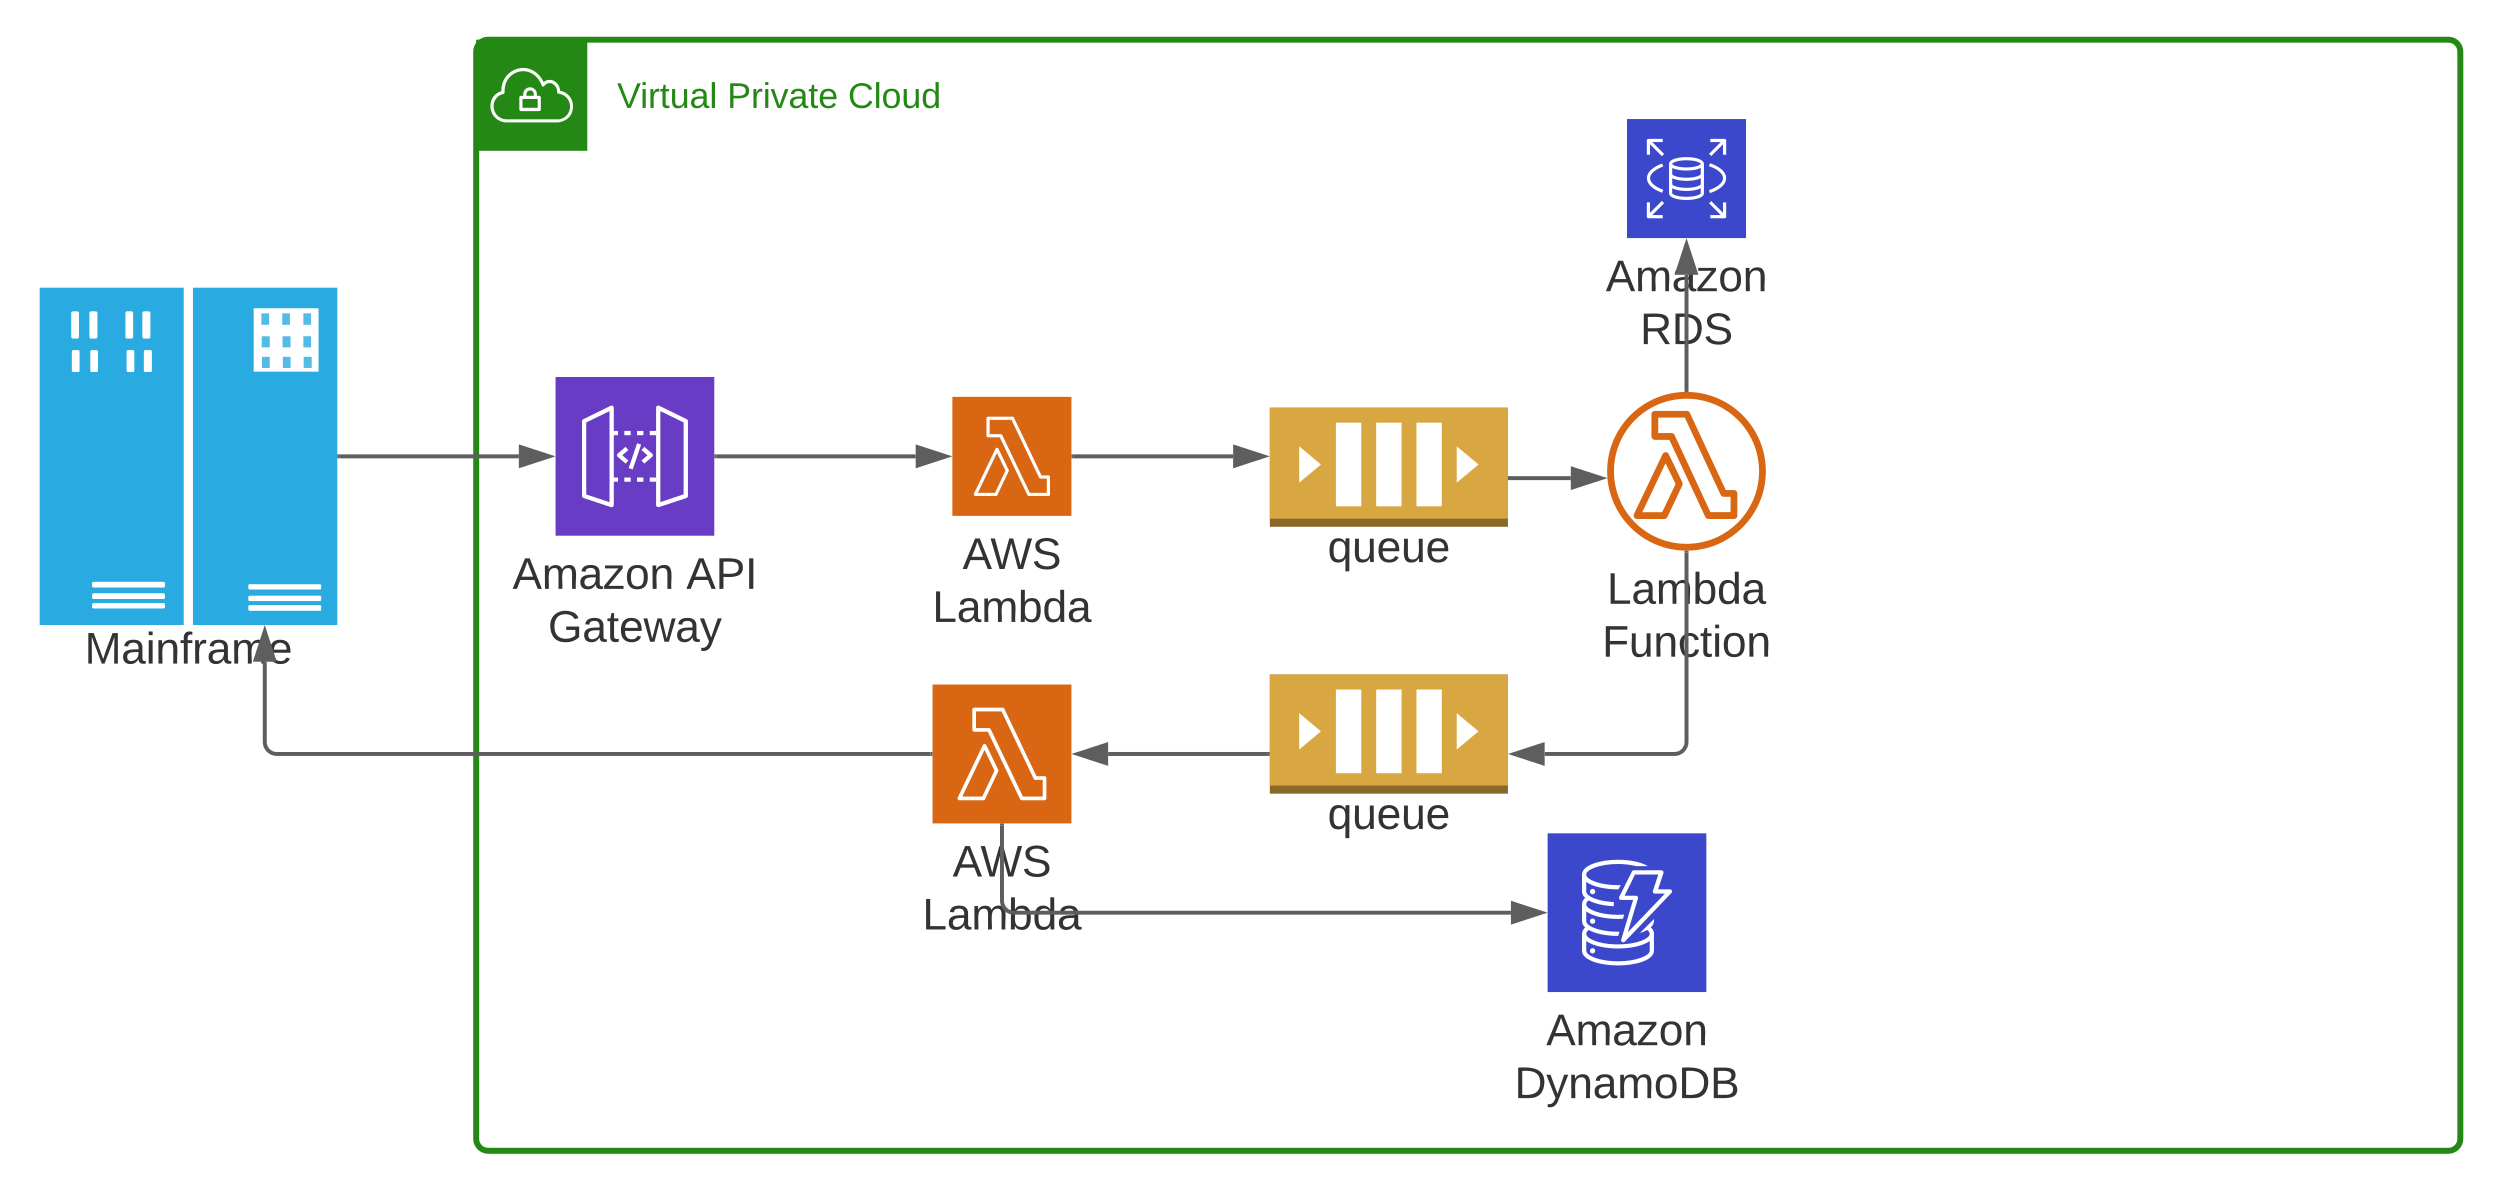 <svg xmlns="http://www.w3.org/2000/svg" xmlns:xlink="http://www.w3.org/1999/xlink" xmlns:lucid="lucid" width="1260" height="600"><g transform="translate(-20 -60)" lucid:page-tab-id="0_0"><path d="M0 0h1870.4v1323.2H0z" fill="#fff"/><path d="M260 86c0-3.3 2.7-6 6-6h988c3.3 0 6 2.7 6 6v548c0 3.3-2.7 6-6 6H266c-3.3 0-6-2.7-6-6z" stroke="#248814" stroke-width="3" fill="#fff" fill-opacity="0"/><path d="M260 80h56v56h-56V80z" stroke="#fff" stroke-opacity="0" fill="#248814"/><path d="M291.76 108.3h-1.18v-1.1c-.12-1.73-1.48-3.07-3.2-3.2-1.9-.13-3.54 1.3-3.67 3.2v1.07h-1.17c-.44 0-.8.36-.8.8v6.13c0 .44.36.8.8.8h9.23c.44 0 .8-.36.8-.8v-6.1c0-.44-.36-.8-.8-.8zm-6.4-1.06c.1-1.02 1-1.77 2-1.67.9.08 1.58.77 1.67 1.67v1.06h-3.72zm5.65 7.08h-7.67v-4.42h7.63z" stroke="#fff" stroke-opacity="0" fill="#fff"/><path d="M302.27 105.74c-.08-2.44-1.58-4.47-3.87-5.3-1.58-.46-3.16-.13-4.4.9-.68-1.44-1.47-2.6-2.6-3.75-3.24-3.36-7.94-4.3-12.18-2.4-4.04 1.9-6.4 5.63-6.54 10.05v.7c-3.4.98-5.66 4.08-5.5 7.65v.63c.4 4.28 3.92 7.52 8.2 7.47h26s7.42-.63 7.42-8.1c.04-3.9-2.66-7.2-6.53-7.86zm-.96 14.4h-25.9c-3.47.05-6.3-2.53-6.6-5.97v-.52c-.15-3.05 1.93-5.7 4.92-6.3.38-.12.63-.48.6-.9-.06-.4-.06-.73 0-1.14.07-3.78 2.1-6.94 5.52-8.6 1.25-.56 2.4-.8 3.83-.84 2.62.08 4.87 1.04 6.7 2.94 1.25 1.3 2.04 2.6 2.62 4.3.03.15.1.28.24.37.37.27.87.2 1.12-.17.83-1.18 2.25-1.67 3.62-1.3 1.8.72 2.87 2.4 2.83 4.32-.07.4.22.82.64.9 3.57.36 6.2 3.55 5.82 7.12-.3 3.13-2.7 5.52-5.82 5.85z" stroke="#fff" stroke-opacity="0" fill="#fff"/><use xlink:href="#a" transform="matrix(1,0,0,1,331,100) translate(0 14.4)"/><use xlink:href="#b" transform="matrix(1,0,0,1,331,100) translate(55.5 14.4)"/><use xlink:href="#c" transform="matrix(1,0,0,1,331,100) translate(116.4 14.4)"/><path d="M500 260h60v60h-60v-60z" stroke="#fff" stroke-opacity="0" stroke-width="2" fill="#d86613"/><path d="M548.4 310h-9.86c-.32 0-.57-.16-.7-.44l-13.96-29.16h-5.9c-.44 0-.8-.36-.8-.8v-8.8c0-.44.36-.8.8-.8h12.34c.32 0 .57.16.7.44l13.9 29.16h3.48c.45 0 .8.36.8.8v8.8c0 .44-.35.8-.8.8zm-9.35-1.6h8.55v-7.2h-3.2c-.32 0-.58-.16-.7-.44l-13.9-29.16h-11v7.2h5.6c.3 0 .57.16.73.44z" stroke="#fff" stroke-opacity="0" stroke-width="2" fill="#fff"/><path d="M521.98 310h-10.4c-.28 0-.52-.15-.68-.37-.16-.26-.16-.56-.04-.8l10.9-22.73c.1-.3.4-.46.7-.46.3 0 .58.17.72.44l5.2 10.72c.13.22.13.46 0 .7l-5.68 12c-.1.3-.4.5-.72.5zm-9.12-1.6h8.62l5.3-11.2-4.3-8.93z" stroke="#fff" stroke-opacity="0" stroke-width="2" fill="#fff"/><use xlink:href="#d" transform="matrix(1,0,0,1,470,329) translate(35.123 17.778)"/><use xlink:href="#e" transform="matrix(1,0,0,1,470,329) translate(19.907 44.444)"/><path d="M840 120h60v60h-60v-60z" stroke="#fff" stroke-opacity="0" stroke-width="2" fill="#3b48cc"/><path d="M878.76 142.58c0-2.3-4.55-3.4-8.8-3.4-4.25 0-8.8 1.1-8.8 3.4 0 .13.02.22.03.35v14.43c-.04 2.42 4.53 3.43 8.8 3.43 4.28 0 8.8-1.07 8.8-3.38v-14.84zm-8.78-1.8c4.66 0 7.2 1.28 7.2 1.8s-2.53 1.8-7.2 1.8c-4.7 0-7.2-1.26-7.2-1.8 0-.52 2.52-1.8 7.2-1.8zm7.2 16.64c0 .52-2.53 1.77-7.2 1.77-4.68 0-7.2-1.26-7.2-1.78v-2.52c1.68.92 4.52 1.36 7.2 1.36 2.68 0 5.5-.44 7.2-1.34zm0-4.56c0 .52-2.53 1.8-7.2 1.8-4.7 0-7.2-1.28-7.2-1.8h.02v-3.04c1.7.9 4.52 1.34 7.2 1.34 2.68 0 5.48-.43 7.2-1.32zm0-5.1c0 .53-2.53 1.82-7.2 1.82-4.7 0-7.2-1.3-7.2-1.8h.02v-3.12c1.7.9 4.5 1.3 7.2 1.3s5.54-.42 7.2-1.35zM852.73 168.4H858v1.6h-7.2c-.44 0-.8-.35-.8-.8V162h1.6v5.26l6-6 1.12 1.14zM890 162v7.2c0 .45-.35.8-.8.8H882v-1.6h5.27l-5.9-5.92 1.12-1.12 5.9 5.9v-5.25zM890 130.8v7.2h-1.6v-5.27l-5.9 5.9-1.14-1.12 5.9-5.9H882V130h7.2c.45 0 .8.36.8.8zM858.72 137.6l-1.12 1.12-6-6V138H850v-7.2c0-.45.36-.8.8-.8h7.2v1.6h-5.27zM857.73 157.17c-4.9-1.76-7.7-4.45-7.7-7.37s2.8-5.6 7.7-7.37l.54 1.5c-4.15 1.5-6.63 3.7-6.63 5.87 0 2.18 2.48 4.36 6.63 5.86zM881.82 157.34l-.5-1.52c4.43-1.5 7.08-3.74 7.08-6.02 0-2.28-2.65-4.53-7.1-6.04l.52-1.5c5.2 1.75 8.18 4.5 8.18 7.54 0 3.03-2.98 5.78-8.18 7.54z" stroke="#fff" stroke-opacity="0" stroke-width="2" fill="#fff"/><use xlink:href="#f" transform="matrix(1,0,0,1,810,189) translate(19.29 17.778)"/><use xlink:href="#g" transform="matrix(1,0,0,1,810,189) translate(36.605 44.444)"/><path d="M300 250h80v80h-80v-80z" stroke="#fff" stroke-opacity="0" fill="#693cc5"/><path d="M351.74 315.6c-.24 0-.43-.1-.62-.2-.3-.2-.45-.5-.45-.86v-49.08c0-.36.2-.72.5-.92.33-.2.73-.2 1.07-.05l13.88 6.8c.37.15.6.5.6.92v37.7c0 .52-.28.93-.75 1.08l-13.86 4.6h-.36zm1.08-48.4v45.85l11.72-3.9V272.9zM328.26 315.6h-.34l-13.87-4.6c-.45-.15-.73-.6-.72-1.07v-37.7c0-.42.23-.78.6-.93l13.86-6.8c.35-.17.73-.17 1.07.04.32.2.5.56.5.92v49.08c0 .35-.16.66-.45.87-.2.16-.4.2-.66.2zm-12.8-6.4l11.74 3.9v-45.9l-11.74 5.74z" stroke="#fff" stroke-opacity="0" fill="#fff"/><path d="M350.67 279.33h-3.2v-2.13h3.2zm-6.4 0h-3.2v-2.13h3.2zm-6.4 0h-3.2v-2.13h3.2zm-6.4 0h-3.2v-2.13h3.2zM350.67 302.8h-3.2v-2.13h3.2zm-6.4 0h-3.2v-2.13h3.2zm-6.4 0h-3.2v-2.13h3.2zm-6.4 0h-3.2v-2.13h3.2zM335.32 293.67l-4-3.42c-.46-.38-.5-1.06-.13-1.5.03-.05.06-.1.1-.13l4-3.42 1.4 1.62-3.06 2.65 3.05 2.6zM344.7 293.67l-1.4-1.62 3.05-2.58-3.05-2.6 1.38-1.67 4 3.4c.46.4.5 1.07.13 1.52-.03.04-.06.08-.1.1z" stroke="#fff" stroke-opacity="0" fill="#fff"/><path d="M336.86 295.9l4.24-12.52 2.02.7-4.23 12.52-2.04-.7z" stroke="#fff" stroke-opacity="0" stroke-width=".32" fill="#fff"/><use xlink:href="#h" transform="matrix(1,0,0,1,270,339) translate(8.302 17.778)"/><use xlink:href="#i" transform="matrix(1,0,0,1,270,339) translate(95.895 17.778)"/><use xlink:href="#j" transform="matrix(1,0,0,1,270,339) translate(26.204 44.444)"/><path d="M381 290h100.5" stroke="#5e5e5e" stroke-width="2" fill="none"/><path d="M381.03 291H380v-2h1.03z" fill="#5e5e5e"/><path d="M496.76 290l-14.26 4.64v-9.28z" stroke="#5e5e5e" stroke-width="2" fill="#5e5e5e"/><path d="M40 205h72.6v170H40V205zM117.25 205H190v170h-72.75V205z" fill="#29aae1"/><path d="M57.85 216.9c1.95 0 1.95 0 1.95 1.7v10.37c0 1.7 0 1.7-1.95 1.7s-1.95 0-1.95-1.7V218.6c0-1.7 0-1.7 1.95-1.7zM67 216.9c2.1 0 2.1 0 2.1 1.7v10.37c0 1.7 0 1.7-2.1 1.7-1.95 0-1.95 0-1.95-1.7V218.6c0-1.7 0-1.7 1.95-1.7zM85.15 216.9c1.95 0 1.95 0 1.95 1.7v10.37c0 1.7 0 1.7-1.95 1.7s-1.95 0-1.95-1.7V218.6c0-1.7 0-1.7 1.95-1.7zM93.7 216.9c2.1 0 2.1 0 2.1 1.7v10.37c0 1.7 0 1.7-2.1 1.7-1.95 0-1.95 0-1.95-1.7V218.6c0-1.7 0-1.7 1.95-1.7zM57.7 236.45h.9c1.5 0 1.5 0 1.5 1.53v8.16c0 1.36 0 1.36-1.5 1.36h-.9c-1.5 0-1.5 0-1.5-1.36v-8.16c0-1.53 0-1.53 1.5-1.53zM67 236.45h.9c1.5 0 1.5 0 1.5 1.53v8.16c0 1.36 0 1.36-1.5 1.36H67c-1.5 0-1.5 0-1.5-1.36v-8.16c0-1.53 0-1.53 1.5-1.53zM85.3 236.45h.9c1.5 0 1.5 0 1.5 1.53v8.16c0 1.36 0 1.36-1.5 1.36h-.9c-1.5 0-1.5 0-1.5-1.36v-8.16c0-1.53 0-1.53 1.5-1.53zM94 236.45h.9c1.65 0 1.65 0 1.65 1.53v8.16c0 1.36 0 1.36-1.65 1.36H94c-1.5 0-1.5 0-1.5-1.36v-8.16c0-1.53 0-1.53 1.5-1.53zM68.05 353.24h33.45c1.65 0 1.65 0 1.65 1.36 0 1.53 0 1.53-1.65 1.53H68.05c-1.65 0-1.65 0-1.65-1.53 0-1.36 0-1.36 1.65-1.36zM68.05 359.02h33.45c1.65 0 1.65 0 1.65 1.53 0 1.36 0 1.36-1.65 1.36H68.05c-1.65 0-1.65 0-1.65-1.35 0-1.53 0-1.53 1.65-1.53zM68.05 363.95h33.45c1.65 0 1.65 0 1.65 1.36 0 1.37 0 1.37-1.65 1.37H68.05c-1.65 0-1.65 0-1.65-1.36 0-1.35 0-1.35 1.65-1.35zM146.8 354.43h33.45c1.65 0 1.65 0 1.65 1.36 0 1.35 0 1.35-1.65 1.35H146.8c-1.65 0-1.65 0-1.65-1.36 0-1.37 0-1.37 1.65-1.37zM146.8 360.2h33.45c1.65 0 1.65 0 1.65 1.37 0 1.36 0 1.36-1.65 1.36H146.8c-1.65 0-1.65 0-1.65-1.36s0-1.36 1.65-1.36zM146.8 364.97h33.45c1.65 0 1.65 0 1.65 1.53 0 1.36 0 1.36-1.65 1.36H146.8c-1.65 0-1.65 0-1.65-1.36 0-1.53 0-1.53 1.65-1.53zM147.85 215.37h32.7v31.96h-32.7v-31.96z" fill="#fff"/><path d="M151.75 217.92h3.9v5.78h-3.9v-5.78zM162.25 217.92h3.9v5.78h-3.9v-5.78zM172.9 217.92h3.9v5.78h-3.9v-5.78zM151.9 229.48h4.05v5.6h-4.05v-5.6zM162.4 229.48h4.05v5.6h-4.05v-5.6zM172.9 229.48h3.9v5.6h-3.9v-5.6zM152.05 239.85h3.9v5.6h-3.9v-5.6zM162.55 239.85h3.9v5.6h-3.9v-5.6zM173.05 239.85h4.05v5.6h-4.05v-5.6z" fill="#54bbe7"/><use xlink:href="#k" transform="matrix(1,0,0,1,10,375) translate(52.654 19.444)"/><path d="M191 290h90.5" stroke="#5e5e5e" stroke-width="2" fill="none"/><path d="M191.03 291H190v-2h1.03z" fill="#5e5e5e"/><path d="M296.76 290l-14.26 4.64v-9.28z" stroke="#5e5e5e" stroke-width="2" fill="#5e5e5e"/><path d="M490 405h70v70h-70v-70z" stroke="#fff" stroke-opacity="0" stroke-width="2" fill="#d86613"/><path d="M546.47 463.33h-11.5c-.38 0-.68-.18-.83-.5l-16.28-34.03H511c-.53 0-.94-.42-.94-.93V417.6c0-.5.4-.93.93-.93h14.37c.37 0 .67.18.82.5l16.2 34.03h4.07c.52 0 .93.42.93.93v10.27c0 .5-.4.93-.93.93zm-10.9-1.86h9.96v-8.4h-3.73c-.37 0-.67-.2-.82-.52l-16.2-34.02H511.9v8.4h6.54c.37 0 .67.2.86.52z" stroke="#fff" stroke-opacity="0" stroke-width="2" fill="#fff"/><path d="M515.64 463.33h-12.12c-.33 0-.62-.17-.8-.42-.2-.3-.2-.65-.05-.93l12.7-26.52c.15-.34.48-.54.83-.54.37 0 .68.2.85.52l6.07 12.5c.14.27.14.55 0 .83l-6.63 14c-.14.36-.47.58-.86.58zM505 461.46h10.06l6.18-13.05-5.02-10.42z" stroke="#fff" stroke-opacity="0" stroke-width="2" fill="#fff"/><use xlink:href="#d" transform="matrix(1,0,0,1,460,484) translate(40.123 17.778)"/><use xlink:href="#e" transform="matrix(1,0,0,1,460,484) translate(24.907 44.444)"/><path d="M659 440h-80.5" stroke="#5e5e5e" stroke-width="2" fill="none"/><path d="M660 441h-1.03v-2H660z" fill="#5e5e5e"/><path d="M563.24 440l14.26-4.64v9.28z" stroke="#5e5e5e" stroke-width="2" fill="#5e5e5e"/><path d="M489 440H159.45c-3.3 0-6-2.7-6-6v-40.5" stroke="#5e5e5e" stroke-width="2" fill="none"/><path d="M490 441h-1.03v-2H490z" fill="#5e5e5e"/><path d="M153.45 378.24l4.64 14.26h-9.28z" stroke="#5e5e5e" stroke-width="2" fill="#5e5e5e"/><path d="M800 480h80v80h-80v-80z" stroke="#fff" stroke-opacity="0" stroke-width="2" fill="#3b48cc"/><path d="M853.6 523.2l-7.07 7.02c1.35-.37 2.43-.8 3.67-1.5.72.44 1.12 1.13 1.27 1.93 0 1.97-4.14 4.1-10.27 4.95-2.03.27-3.7.38-5.73.38h-1.05c-8.64-.16-14.95-2.88-14.95-5.33.1-.8.54-1.44 1.27-1.92 3.34 1.86 8.78 2.98 14.73 2.98h.1l.62-2.12h-.73c-5.88 0-11.32-1.17-14.2-2.98-1.15-.75-1.8-1.6-1.8-2.3v-4.95c3.26 2.5 9.76 3.78 16 3.78.83 0 1.67 0 2.5-.05l.62-2.13c-1.1.05-2.08.1-3.13.1-9.14 0-16-2.82-16-5.32.1-.86.54-1.5 1.27-1.92 2.94 1.66 7.47 2.67 12.6 2.94l.06-2.13c-5.04-.26-9.6-1.33-12.12-2.98-1.16-.7-1.77-1.54-1.8-2.3v-4.9c3.25 2.5 9.75 3.8 16 3.8h.2l1.17-2.14h-1.38c-9.14 0-16-2.77-16-5.33 0-2.5 6.86-5.33 16-5.33 3.23 0 5.98.32 9.14 1.07h5.9c-3.24-1.98-8.76-3.2-15.03-3.2-8.78 0-18.14 2.6-18.14 7.45v8.58c.07 1.28.62 2.35 1.63 3.15-1 .85-1.56 1.9-1.63 3.2v8.52c.07 1.33.62 2.4 1.63 3.25-1 .8-1.56 1.87-1.63 3.2v8.74c.3 4.68 9.47 7.18 18.14 7.18s17.85-2.5 18.14-7.25V530.6c-.03-1.28-.6-2.4-1.62-3.2 1-.8 1.56-1.92 1.63-3.2zm-2.13 15.97c0 2.5-6.86 5.33-16 5.33s-16-2.77-16-5.33v-4.9c3.26 2.45 9.76 3.78 16 3.78s12.73-1.33 16-3.78z" stroke="#fff" stroke-opacity="0" stroke-width="2" fill="#fff"/><path d="M824 509.35c0 .74-.6 1.34-1.33 1.34-.74 0-1.34-.6-1.34-1.35 0-.73.6-1.33 1.34-1.33.73 0 1.33.6 1.33 1.33zM824 524.3c0 .72-.6 1.32-1.33 1.32-.74 0-1.34-.6-1.34-1.33 0-.75.6-1.35 1.34-1.35.73 0 1.33.6 1.33 1.34zM824 539.22c0 .74-.6 1.33-1.33 1.33-.74 0-1.34-.6-1.34-1.33 0-.73.6-1.33 1.34-1.33.73 0 1.33.6 1.33 1.32zM838.12 534.9c-.18 0-.34-.02-.53-.13-.44-.26-.62-.77-.5-1.24l6-19.96h-6.04c-.6.03-1.07-.44-1.07-1.06 0-.17 0-.35.12-.5l6.4-12.8c.18-.37.52-.6.95-.6h13.87c.6-.02 1.07.45 1.1 1.03.03.14 0 .25-.03.4l-2.74 8.17h6c.57.03 1.06.5 1.06 1.08 0 .3-.1.5-.3.73l-23.47 24.55c-.2.25-.48.36-.83.36zm.67-23.44h5.74c.35 0 .64.15.86.4.18.3.26.62.16.95l-5.14 17.07 18.7-19.5h-4.98c-.6 0-1.1-.43-1.13-1 0-.16 0-.3.07-.4l2.72-8.22h-11.74z" stroke="#fff" stroke-opacity="0" stroke-width="2" fill="#fff"/><use xlink:href="#f" transform="matrix(1,0,0,1,770,569) translate(29.29 17.778)"/><use xlink:href="#l" transform="matrix(1,0,0,1,770,569) translate(13.302 44.444)"/><path d="M525 476v38c0 3.3 2.7 6 6 6h250.5" stroke="#5e5e5e" stroke-width="2" fill="none"/><path d="M526 476.03h-2V475h2z" fill="#5e5e5e"/><path d="M796.76 520l-14.26 4.64v-9.28z" stroke="#5e5e5e" stroke-width="2" fill="#5e5e5e"/><path d="M660 265.5h120v60H660v-60z" fill="#876929"/><path d="M660 265.5h120v55.9H660z" fill="#d9a741"/><path d="M693.3 273.03h12.78v42.16H693.3v-42.17zM713.6 273.03h12.78v42.16H713.6v-42.17zM733.9 273.03h12.78v42.16H733.9v-42.17zM674.8 284.97v18.3l10.96-9.16-10.95-9.13zM754.2 284.97v18.3l10.97-9.16-10.96-9.13z" fill="#fff"/><use xlink:href="#m" transform="matrix(1,0,0,1,660,325.51) translate(29.136 17.778)"/><path d="M561 290h80.5" stroke="#5e5e5e" stroke-width="2" fill="none"/><path d="M561.03 291H560v-2h1.03z" fill="#5e5e5e"/><path d="M656.76 290l-14.26 4.64v-9.28z" stroke="#5e5e5e" stroke-width="2" fill="#5e5e5e"/><path d="M893.95 321.56H881c-.65 0-1.26-.38-1.52-.98l-18.14-38.9h-7.32c-.9 0-1.7-.75-1.7-1.67v-11.2c0-.94.8-1.7 1.7-1.7h16.15c.7 0 1.26.38 1.52.98l18.1 38.9h4.15c.9 0 1.68.75 1.68 1.73v11.18c0 .92-.78 1.68-1.68 1.68zm-11.9-3.43h10.16v-7.73h-3.5c-.64 0-1.25-.38-1.5-.98l-18.07-38.95h-13.38v7.8h6.67c.7 0 1.3.37 1.56.97z" stroke="#fff" stroke-opacity="0" fill="#d86613"/><path d="M858.8 321.56H845c-.9 0-1.68-.77-1.68-1.7 0-.28.05-.48.17-.72l14.45-30.27c.3-.6.87-.97 1.53-.97.67 0 1.24.33 1.54.94l6.9 14.3c.23.48.23.98 0 1.46l-7.55 16c-.3.6-.87.96-1.54.96zm-11.1-3.4h10.02l6.8-14.27-5.1-10.38z" stroke="#fff" stroke-opacity="0" fill="#d86613"/><path d="M870 337.53c-22.08 0-40-17.92-40-40s17.92-40 40-40 40 17.92 40 40-17.92 40-40 40zm0-76.56c-20.24 0-36.56 16.32-36.56 36.56 0 20.24 16.32 36.56 36.56 36.56 20.24 0 36.56-16.33 36.56-36.57 0-20.24-16.32-36.56-36.56-36.56z" stroke="#fff" stroke-opacity="0" fill="#d86613"/><use xlink:href="#n" transform="matrix(1,0,0,1,800,346.531) translate(29.907 17.778)"/><use xlink:href="#o" transform="matrix(1,0,0,1,800,346.531) translate(27.469 44.444)"/><path d="M781 300.98h30.68" stroke="#5e5e5e" stroke-width="2" fill="none"/><path d="M781.03 301.98H780v-2h1.03z" fill="#5e5e5e"/><path d="M826.94 300.98l-14.26 4.63v-9.26z" stroke="#5e5e5e" stroke-width="2" fill="#5e5e5e"/><path d="M870 256.53V198.5" stroke="#5e5e5e" stroke-width="2" fill="none"/><path d="M871 257.6l-1-.07-1 .04v-1.07h2z" fill="#5e5e5e"/><path d="M870 183.24l4.64 14.26h-9.28z" stroke="#5e5e5e" stroke-width="2" fill="#5e5e5e"/><path d="M870 338.53V434c0 3.3-2.7 6-6 6h-65.5" stroke="#5e5e5e" stroke-width="2" fill="none"/><path d="M870 337.53l1-.03v1.06h-2v-1.1z" fill="#5e5e5e"/><path d="M783.24 440l14.26-4.64v9.28z" stroke="#5e5e5e" stroke-width="2" fill="#5e5e5e"/><path d="M660 400h120v60H660v-60z" fill="#876929"/><path d="M660 400h120v55.9H660z" fill="#d9a741"/><path d="M693.3 407.52h12.78v42.16H693.3v-42.16zM713.6 407.52h12.78v42.16H713.6v-42.16zM733.9 407.52h12.78v42.16H733.9v-42.16zM674.8 419.46v18.3l10.96-9.16-10.95-9.14zM754.2 419.46v18.3l10.97-9.16-10.96-9.14z" fill="#fff"/><g><use xlink:href="#m" transform="matrix(1,0,0,1,660,460) translate(29.136 17.778)"/></g><defs><path fill="#248814" d="M137 0h-34L2-248h35l83 218 83-218h36" id="p"/><path fill="#248814" d="M24-231v-30h32v30H24zM24 0v-190h32V0H24" id="q"/><path fill="#248814" d="M114-163C36-179 61-72 57 0H25l-1-190h30c1 12-1 29 2 39 6-27 23-49 58-41v29" id="r"/><path fill="#248814" d="M59-47c-2 24 18 29 38 22v24C64 9 27 4 27-40v-127H5v-23h24l9-43h21v43h35v23H59v120" id="s"/><path fill="#248814" d="M84 4C-5 8 30-112 23-190h32v120c0 31 7 50 39 49 72-2 45-101 50-169h31l1 190h-30c-1-10 1-25-2-33-11 22-28 36-60 37" id="t"/><path fill="#248814" d="M141-36C126-15 110 5 73 4 37 3 15-17 15-53c-1-64 63-63 125-63 3-35-9-54-41-54-24 1-41 7-42 31l-33-3c5-37 33-52 76-52 45 0 72 20 72 64v82c-1 20 7 32 28 27v20c-31 9-61-2-59-35zM48-53c0 20 12 33 32 33 41-3 63-29 60-74-43 2-92-5-92 41" id="u"/><path fill="#248814" d="M24 0v-261h32V0H24" id="v"/><g id="a"><use transform="matrix(0.05,0,0,0.05,0,0)" xlink:href="#p"/><use transform="matrix(0.05,0,0,0.05,11.65,0)" xlink:href="#q"/><use transform="matrix(0.05,0,0,0.05,15.6,0)" xlink:href="#r"/><use transform="matrix(0.05,0,0,0.05,21.55,0)" xlink:href="#s"/><use transform="matrix(0.05,0,0,0.05,26.55,0)" xlink:href="#t"/><use transform="matrix(0.05,0,0,0.05,36.55,0)" xlink:href="#u"/><use transform="matrix(0.05,0,0,0.05,46.55,0)" xlink:href="#v"/></g><path fill="#248814" d="M30-248c87 1 191-15 191 75 0 78-77 80-158 76V0H30v-248zm33 125c57 0 124 11 124-50 0-59-68-47-124-48v98" id="w"/><path fill="#248814" d="M108 0H70L1-190h34L89-25l56-165h34" id="x"/><path fill="#248814" d="M100-194c63 0 86 42 84 106H49c0 40 14 67 53 68 26 1 43-12 49-29l28 8c-11 28-37 45-77 45C44 4 14-33 15-96c1-61 26-98 85-98zm52 81c6-60-76-77-97-28-3 7-6 17-6 28h103" id="y"/><g id="b"><use transform="matrix(0.05,0,0,0.05,0,0)" xlink:href="#w"/><use transform="matrix(0.05,0,0,0.05,12,0)" xlink:href="#r"/><use transform="matrix(0.05,0,0,0.05,17.95,0)" xlink:href="#q"/><use transform="matrix(0.05,0,0,0.05,21.9,0)" xlink:href="#x"/><use transform="matrix(0.05,0,0,0.05,30.9,0)" xlink:href="#u"/><use transform="matrix(0.05,0,0,0.05,40.9,0)" xlink:href="#s"/><use transform="matrix(0.05,0,0,0.05,45.9,0)" xlink:href="#y"/></g><path fill="#248814" d="M212-179c-10-28-35-45-73-45-59 0-87 40-87 99 0 60 29 101 89 101 43 0 62-24 78-52l27 14C228-24 195 4 139 4 59 4 22-46 18-125c-6-104 99-153 187-111 19 9 31 26 39 46" id="z"/><path fill="#248814" d="M100-194c62-1 85 37 85 99 1 63-27 99-86 99S16-35 15-95c0-66 28-99 85-99zM99-20c44 1 53-31 53-75 0-43-8-75-51-75s-53 32-53 75 10 74 51 75" id="A"/><path fill="#248814" d="M85-194c31 0 48 13 60 33l-1-100h32l1 261h-30c-2-10 0-23-3-31C134-8 116 4 85 4 32 4 16-35 15-94c0-66 23-100 70-100zm9 24c-40 0-46 34-46 75 0 40 6 74 45 74 42 0 51-32 51-76 0-42-9-74-50-73" id="B"/><g id="c"><use transform="matrix(0.05,0,0,0.05,0,0)" xlink:href="#z"/><use transform="matrix(0.05,0,0,0.05,12.95,0)" xlink:href="#v"/><use transform="matrix(0.05,0,0,0.05,16.9,0)" xlink:href="#A"/><use transform="matrix(0.05,0,0,0.05,26.9,0)" xlink:href="#t"/><use transform="matrix(0.05,0,0,0.05,36.9,0)" xlink:href="#B"/></g><path fill="#333" d="M205 0l-28-72H64L36 0H1l101-248h38L239 0h-34zm-38-99l-47-123c-12 45-31 82-46 123h93" id="C"/><path fill="#333" d="M266 0h-40l-56-210L115 0H75L2-248h35L96-30l15-64 43-154h32l59 218 59-218h35" id="D"/><path fill="#333" d="M185-189c-5-48-123-54-124 2 14 75 158 14 163 119 3 78-121 87-175 55-17-10-28-26-33-46l33-7c5 56 141 63 141-1 0-78-155-14-162-118-5-82 145-84 179-34 5 7 8 16 11 25" id="E"/><g id="d"><use transform="matrix(0.062,0,0,0.062,0,0)" xlink:href="#C"/><use transform="matrix(0.062,0,0,0.062,14.012,0)" xlink:href="#D"/><use transform="matrix(0.062,0,0,0.062,34.938,0)" xlink:href="#E"/></g><path fill="#333" d="M30 0v-248h33v221h125V0H30" id="F"/><path fill="#333" d="M141-36C126-15 110 5 73 4 37 3 15-17 15-53c-1-64 63-63 125-63 3-35-9-54-41-54-24 1-41 7-42 31l-33-3c5-37 33-52 76-52 45 0 72 20 72 64v82c-1 20 7 32 28 27v20c-31 9-61-2-59-35zM48-53c0 20 12 33 32 33 41-3 63-29 60-74-43 2-92-5-92 41" id="G"/><path fill="#333" d="M210-169c-67 3-38 105-44 169h-31v-121c0-29-5-50-35-48C34-165 62-65 56 0H25l-1-190h30c1 10-1 24 2 32 10-44 99-50 107 0 11-21 27-35 58-36 85-2 47 119 55 194h-31v-121c0-29-5-49-35-48" id="H"/><path fill="#333" d="M115-194c53 0 69 39 70 98 0 66-23 100-70 100C84 3 66-7 56-30L54 0H23l1-261h32v101c10-23 28-34 59-34zm-8 174c40 0 45-34 45-75 0-40-5-75-45-74-42 0-51 32-51 76 0 43 10 73 51 73" id="I"/><path fill="#333" d="M85-194c31 0 48 13 60 33l-1-100h32l1 261h-30c-2-10 0-23-3-31C134-8 116 4 85 4 32 4 16-35 15-94c0-66 23-100 70-100zm9 24c-40 0-46 34-46 75 0 40 6 74 45 74 42 0 51-32 51-76 0-42-9-74-50-73" id="J"/><g id="e"><use transform="matrix(0.062,0,0,0.062,0,0)" xlink:href="#F"/><use transform="matrix(0.062,0,0,0.062,12.346,0)" xlink:href="#G"/><use transform="matrix(0.062,0,0,0.062,24.691,0)" xlink:href="#H"/><use transform="matrix(0.062,0,0,0.062,43.148,0)" xlink:href="#I"/><use transform="matrix(0.062,0,0,0.062,55.494,0)" xlink:href="#J"/><use transform="matrix(0.062,0,0,0.062,67.84,0)" xlink:href="#G"/></g><path fill="#333" d="M9 0v-24l116-142H16v-24h144v24L44-24h123V0H9" id="K"/><path fill="#333" d="M100-194c62-1 85 37 85 99 1 63-27 99-86 99S16-35 15-95c0-66 28-99 85-99zM99-20c44 1 53-31 53-75 0-43-8-75-51-75s-53 32-53 75 10 74 51 75" id="L"/><path fill="#333" d="M117-194c89-4 53 116 60 194h-32v-121c0-31-8-49-39-48C34-167 62-67 57 0H25l-1-190h30c1 10-1 24 2 32 11-22 29-35 61-36" id="M"/><g id="f"><use transform="matrix(0.062,0,0,0.062,0,0)" xlink:href="#C"/><use transform="matrix(0.062,0,0,0.062,14.815,0)" xlink:href="#H"/><use transform="matrix(0.062,0,0,0.062,33.272,0)" xlink:href="#G"/><use transform="matrix(0.062,0,0,0.062,45.617,0)" xlink:href="#K"/><use transform="matrix(0.062,0,0,0.062,56.728,0)" xlink:href="#L"/><use transform="matrix(0.062,0,0,0.062,69.074,0)" xlink:href="#M"/></g><path fill="#333" d="M233-177c-1 41-23 64-60 70L243 0h-38l-65-103H63V0H30v-248c88 3 205-21 203 71zM63-129c60-2 137 13 137-47 0-61-80-42-137-45v92" id="N"/><path fill="#333" d="M30-248c118-7 216 8 213 122C240-48 200 0 122 0H30v-248zM63-27c89 8 146-16 146-99s-60-101-146-95v194" id="O"/><g id="g"><use transform="matrix(0.062,0,0,0.062,0,0)" xlink:href="#N"/><use transform="matrix(0.062,0,0,0.062,15.988,0)" xlink:href="#O"/><use transform="matrix(0.062,0,0,0.062,31.975,0)" xlink:href="#E"/></g><g id="h"><use transform="matrix(0.062,0,0,0.062,0,0)" xlink:href="#C"/><use transform="matrix(0.062,0,0,0.062,14.815,0)" xlink:href="#H"/><use transform="matrix(0.062,0,0,0.062,33.272,0)" xlink:href="#G"/><use transform="matrix(0.062,0,0,0.062,45.617,0)" xlink:href="#K"/><use transform="matrix(0.062,0,0,0.062,56.728,0)" xlink:href="#L"/><use transform="matrix(0.062,0,0,0.062,69.074,0)" xlink:href="#M"/></g><path fill="#333" d="M30-248c87 1 191-15 191 75 0 78-77 80-158 76V0H30v-248zm33 125c57 0 124 11 124-50 0-59-68-47-124-48v98" id="P"/><path fill="#333" d="M33 0v-248h34V0H33" id="Q"/><g id="i"><use transform="matrix(0.062,0,0,0.062,0,0)" xlink:href="#C"/><use transform="matrix(0.062,0,0,0.062,14.815,0)" xlink:href="#P"/><use transform="matrix(0.062,0,0,0.062,29.63,0)" xlink:href="#Q"/></g><path fill="#333" d="M143 4C61 4 22-44 18-125c-5-107 100-154 193-111 17 8 29 25 37 43l-32 9c-13-25-37-40-76-40-61 0-88 39-88 99 0 61 29 100 91 101 35 0 62-11 79-27v-45h-74v-28h105v86C228-13 192 4 143 4" id="R"/><path fill="#333" d="M59-47c-2 24 18 29 38 22v24C64 9 27 4 27-40v-127H5v-23h24l9-43h21v43h35v23H59v120" id="S"/><path fill="#333" d="M100-194c63 0 86 42 84 106H49c0 40 14 67 53 68 26 1 43-12 49-29l28 8c-11 28-37 45-77 45C44 4 14-33 15-96c1-61 26-98 85-98zm52 81c6-60-76-77-97-28-3 7-6 17-6 28h103" id="T"/><path fill="#333" d="M206 0h-36l-40-164L89 0H53L-1-190h32L70-26l43-164h34l41 164 42-164h31" id="U"/><path fill="#333" d="M179-190L93 31C79 59 56 82 12 73V49c39 6 53-20 64-50L1-190h34L92-34l54-156h33" id="V"/><g id="j"><use transform="matrix(0.062,0,0,0.062,0,0)" xlink:href="#R"/><use transform="matrix(0.062,0,0,0.062,17.284,0)" xlink:href="#G"/><use transform="matrix(0.062,0,0,0.062,29.63,0)" xlink:href="#S"/><use transform="matrix(0.062,0,0,0.062,35.802,0)" xlink:href="#T"/><use transform="matrix(0.062,0,0,0.062,48.148,0)" xlink:href="#U"/><use transform="matrix(0.062,0,0,0.062,64.136,0)" xlink:href="#G"/><use transform="matrix(0.062,0,0,0.062,76.481,0)" xlink:href="#V"/></g><path fill="#333" d="M240 0l2-218c-23 76-54 145-80 218h-23L58-218 59 0H30v-248h44l77 211c21-75 51-140 76-211h43V0h-30" id="W"/><path fill="#333" d="M24-231v-30h32v30H24zM24 0v-190h32V0H24" id="X"/><path fill="#333" d="M101-234c-31-9-42 10-38 44h38v23H63V0H32v-167H5v-23h27c-7-52 17-82 69-68v24" id="Y"/><path fill="#333" d="M114-163C36-179 61-72 57 0H25l-1-190h30c1 12-1 29 2 39 6-27 23-49 58-41v29" id="Z"/><g id="k"><use transform="matrix(0.062,0,0,0.062,0,0)" xlink:href="#W"/><use transform="matrix(0.062,0,0,0.062,18.457,0)" xlink:href="#G"/><use transform="matrix(0.062,0,0,0.062,30.802,0)" xlink:href="#X"/><use transform="matrix(0.062,0,0,0.062,35.679,0)" xlink:href="#M"/><use transform="matrix(0.062,0,0,0.062,48.025,0)" xlink:href="#Y"/><use transform="matrix(0.062,0,0,0.062,54.198,0)" xlink:href="#Z"/><use transform="matrix(0.062,0,0,0.062,61.543,0)" xlink:href="#G"/><use transform="matrix(0.062,0,0,0.062,73.889,0)" xlink:href="#H"/><use transform="matrix(0.062,0,0,0.062,92.346,0)" xlink:href="#T"/></g><path fill="#333" d="M160-131c35 5 61 23 61 61C221 17 115-2 30 0v-248c76 3 177-17 177 60 0 33-19 50-47 57zm-97-11c50-1 110 9 110-42 0-47-63-36-110-37v79zm0 115c55-2 124 14 124-45 0-56-70-42-124-44v89" id="aa"/><g id="l"><use transform="matrix(0.062,0,0,0.062,0,0)" xlink:href="#O"/><use transform="matrix(0.062,0,0,0.062,15.988,0)" xlink:href="#V"/><use transform="matrix(0.062,0,0,0.062,27.099,0)" xlink:href="#M"/><use transform="matrix(0.062,0,0,0.062,39.444,0)" xlink:href="#G"/><use transform="matrix(0.062,0,0,0.062,51.79,0)" xlink:href="#H"/><use transform="matrix(0.062,0,0,0.062,70.247,0)" xlink:href="#L"/><use transform="matrix(0.062,0,0,0.062,82.593,0)" xlink:href="#O"/><use transform="matrix(0.062,0,0,0.062,98.58,0)" xlink:href="#aa"/></g><path fill="#333" d="M145-31C134-9 116 4 85 4 32 4 16-35 15-94c0-59 17-99 70-100 32-1 48 14 60 33 0-11-1-24 2-32h30l-1 268h-32zM93-21c41 0 51-33 51-76s-8-73-50-73c-40 0-46 35-46 75s5 74 45 74" id="ab"/><path fill="#333" d="M84 4C-5 8 30-112 23-190h32v120c0 31 7 50 39 49 72-2 45-101 50-169h31l1 190h-30c-1-10 1-25-2-33-11 22-28 36-60 37" id="ac"/><g id="m"><use transform="matrix(0.062,0,0,0.062,0,0)" xlink:href="#ab"/><use transform="matrix(0.062,0,0,0.062,12.346,0)" xlink:href="#ac"/><use transform="matrix(0.062,0,0,0.062,24.691,0)" xlink:href="#T"/><use transform="matrix(0.062,0,0,0.062,37.037,0)" xlink:href="#ac"/><use transform="matrix(0.062,0,0,0.062,49.383,0)" xlink:href="#T"/></g><g id="n"><use transform="matrix(0.062,0,0,0.062,0,0)" xlink:href="#F"/><use transform="matrix(0.062,0,0,0.062,12.346,0)" xlink:href="#G"/><use transform="matrix(0.062,0,0,0.062,24.691,0)" xlink:href="#H"/><use transform="matrix(0.062,0,0,0.062,43.148,0)" xlink:href="#I"/><use transform="matrix(0.062,0,0,0.062,55.494,0)" xlink:href="#J"/><use transform="matrix(0.062,0,0,0.062,67.84,0)" xlink:href="#G"/></g><path fill="#333" d="M63-220v92h138v28H63V0H30v-248h175v28H63" id="ad"/><path fill="#333" d="M96-169c-40 0-48 33-48 73s9 75 48 75c24 0 41-14 43-38l32 2c-6 37-31 61-74 61-59 0-76-41-82-99-10-93 101-131 147-64 4 7 5 14 7 22l-32 3c-4-21-16-35-41-35" id="ae"/><g id="o"><use transform="matrix(0.062,0,0,0.062,0,0)" xlink:href="#ad"/><use transform="matrix(0.062,0,0,0.062,13.519,0)" xlink:href="#ac"/><use transform="matrix(0.062,0,0,0.062,25.864,0)" xlink:href="#M"/><use transform="matrix(0.062,0,0,0.062,38.21,0)" xlink:href="#ae"/><use transform="matrix(0.062,0,0,0.062,49.321,0)" xlink:href="#S"/><use transform="matrix(0.062,0,0,0.062,55.494,0)" xlink:href="#X"/><use transform="matrix(0.062,0,0,0.062,60.37,0)" xlink:href="#L"/><use transform="matrix(0.062,0,0,0.062,72.716,0)" xlink:href="#M"/></g></defs></g></svg>